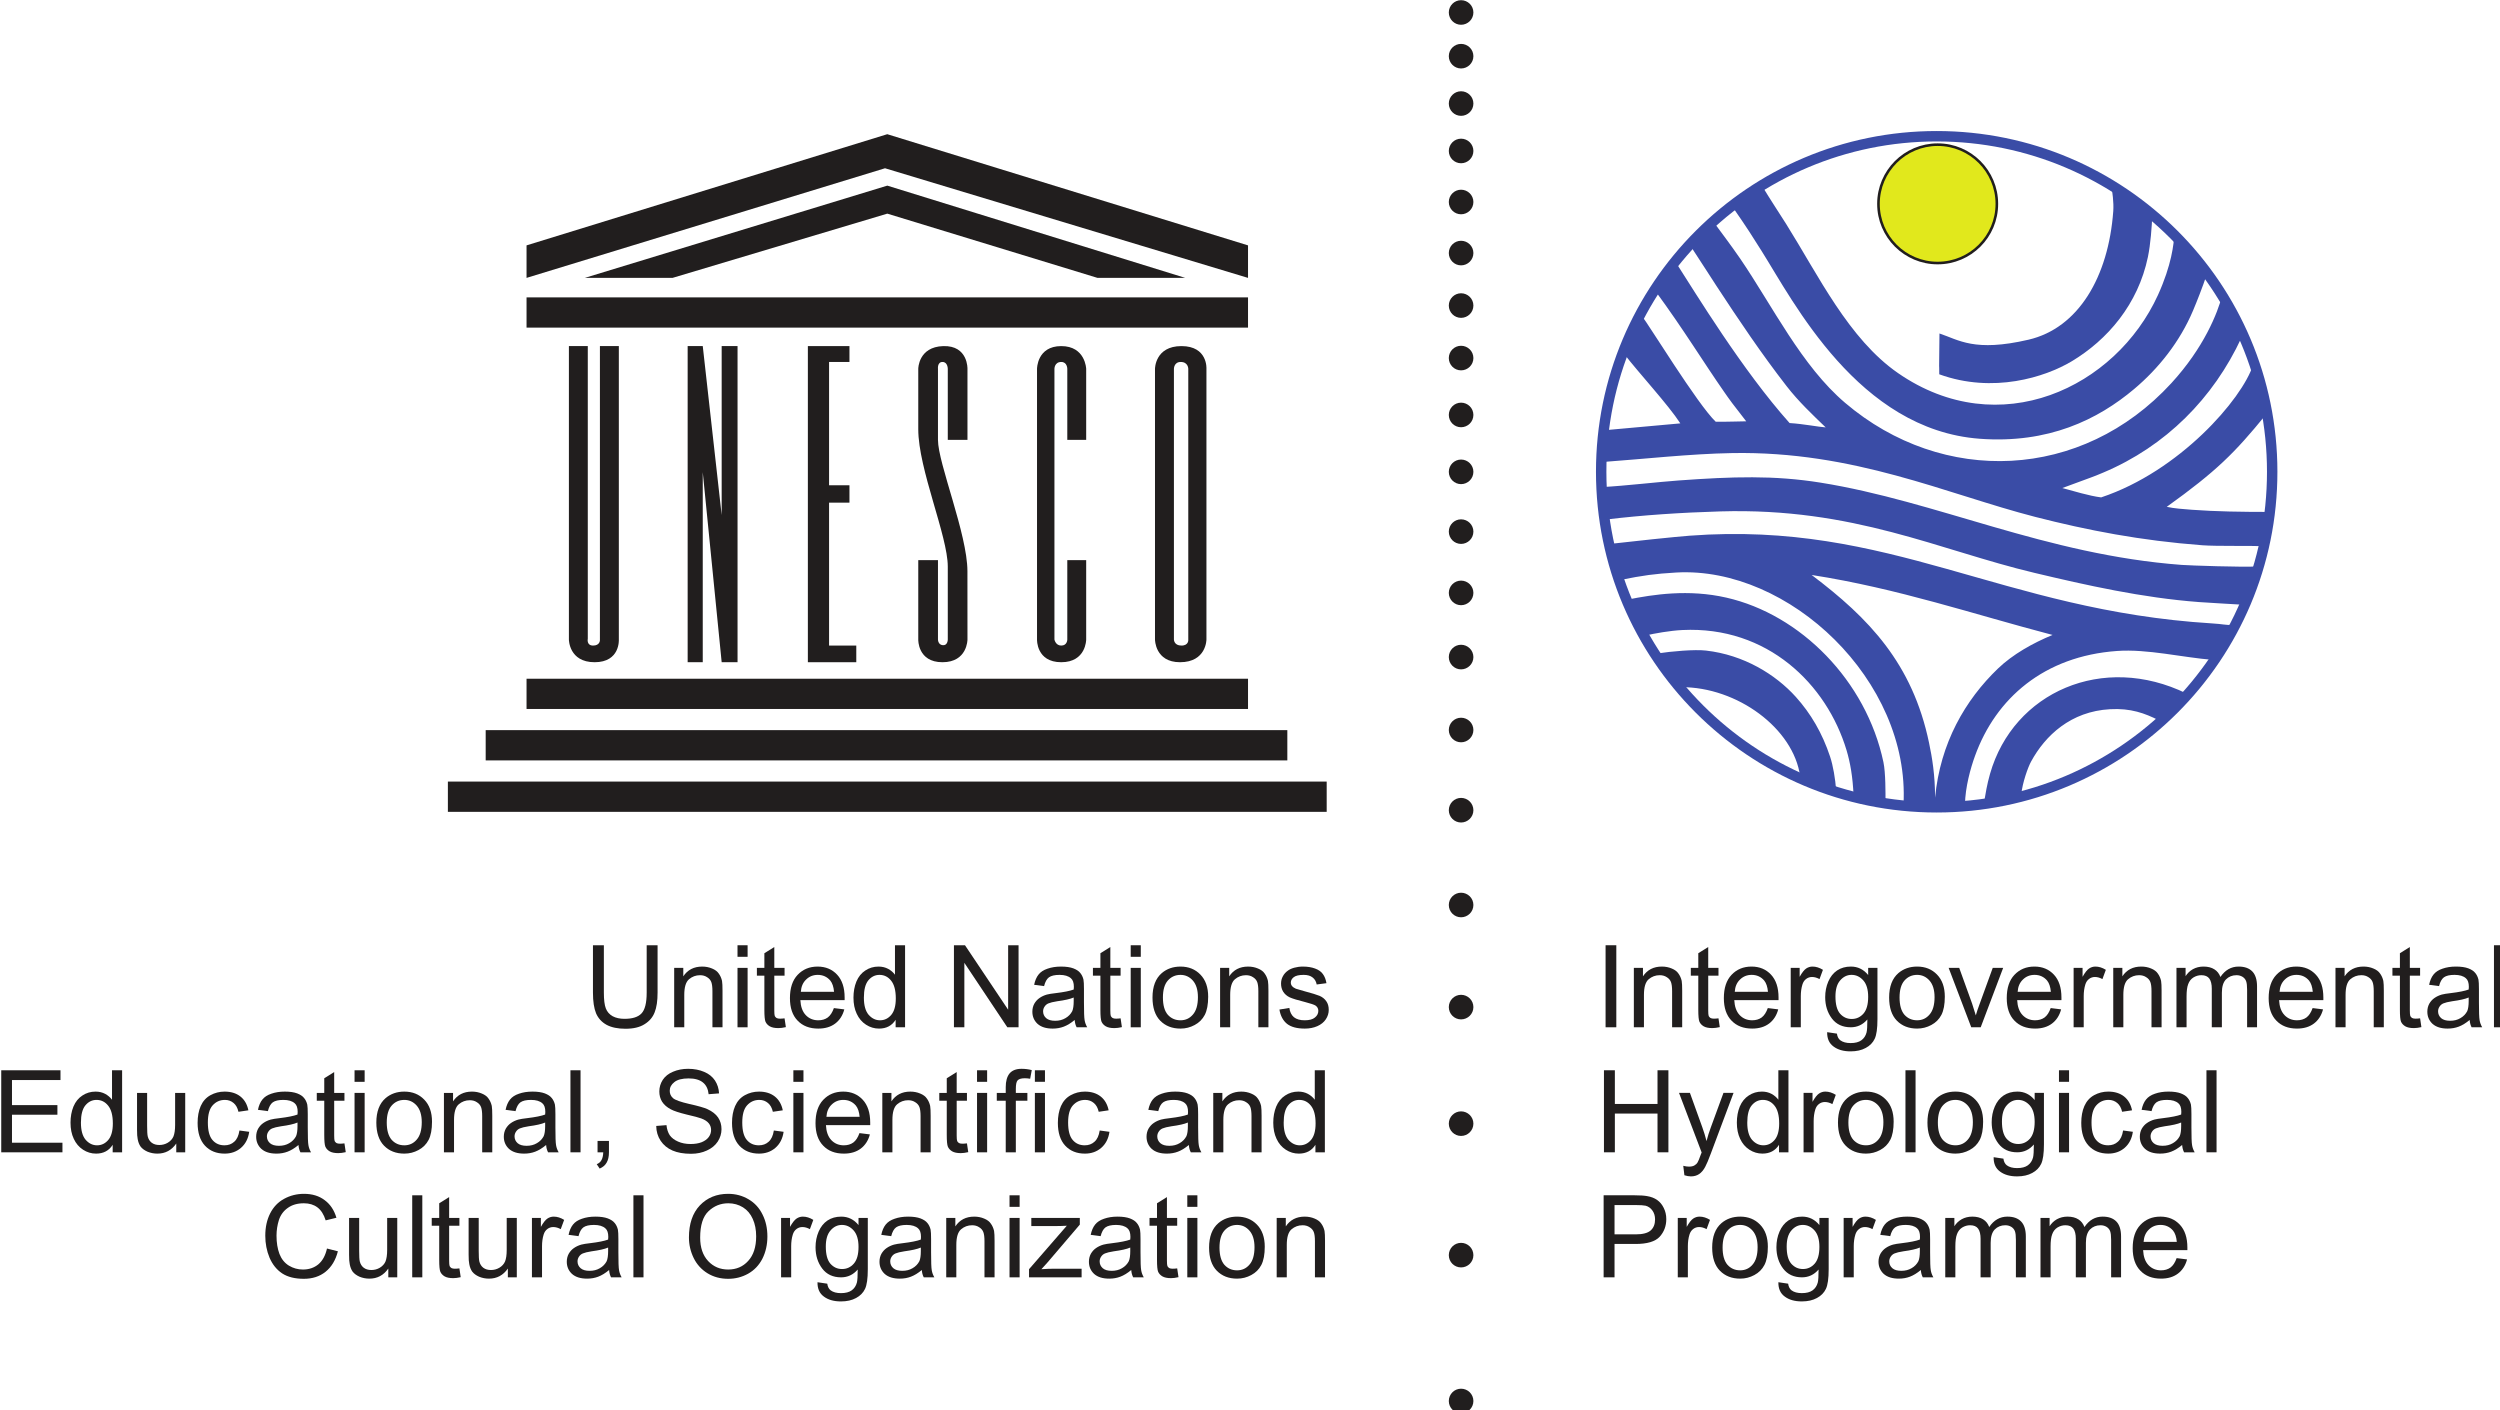 <?xml version="1.0" encoding="UTF-8" standalone="no"?>
<!-- Created with Inkscape (http://www.inkscape.org/) -->

<svg
   xmlns:dc="http://purl.org/dc/elements/1.1/"
   xmlns:cc="http://creativecommons.org/ns#"
   xmlns:rdf="http://www.w3.org/1999/02/22-rdf-syntax-ns#"
   xmlns:svg="http://www.w3.org/2000/svg"
   xmlns="http://www.w3.org/2000/svg"
   xmlns:xlink="http://www.w3.org/1999/xlink"
   xmlns:sodipodi="http://sodipodi.sourceforge.net/DTD/sodipodi-0.dtd"
   xmlns:inkscape="http://www.inkscape.org/namespaces/inkscape"
   width="195"
   height="110"
   viewBox="0 0 51.594 29.104"
   version="1.1"
   id="svg8"
   inkscape:version="0.92.4 (5da689c313, 2019-01-14)"
   sodipodi:docname="sector_sc_ihp_en_color.svg">
  <defs
     id="defs2">
    <g
       id="g2036">
      <symbol
         id="glyph0-0"
         overflow="visible"
         style="overflow:visible">
        <path
           id="path1910"
           d="M 1.375,0 V -6.875 H 6.875 V 0 Z M 1.547,-0.172 H 6.703 V -6.703 H 1.547 Z M 1.547,-0.172"
           style="stroke:none"
           inkscape:connector-curvature="0" />
      </symbol>
      <symbol
         id="glyph0-1"
         overflow="visible"
         style="overflow:visible">
        <path
           id="path1913"
           d="M 1.031,0 V -7.875 H 2.062 V 0 Z M 1.031,0"
           style="stroke:none"
           inkscape:connector-curvature="0" />
      </symbol>
      <symbol
         id="glyph0-2"
         overflow="visible"
         style="overflow:visible">
        <path
           id="path1916"
           d="M 0.719,0 V -5.703 H 1.594 V -4.891 C 2.008,-5.516 2.613,-5.828 3.406,-5.828 3.75,-5.828 4.066,-5.766 4.359,-5.641 4.648,-5.523 4.863,-5.363 5,-5.156 5.145,-4.957 5.25,-4.723 5.312,-4.453 5.344,-4.266 5.359,-3.945 5.359,-3.5 V 0 H 4.391 V -3.469 C 4.391,-3.863 4.352,-4.156 4.281,-4.344 4.207,-4.539 4.07,-4.695 3.875,-4.812 3.688,-4.938 3.461,-5 3.203,-5 2.797,-5 2.441,-4.867 2.141,-4.609 1.836,-4.348 1.688,-3.848 1.688,-3.109 V 0 Z M 0.719,0"
           style="stroke:none"
           inkscape:connector-curvature="0" />
      </symbol>
      <symbol
         id="glyph0-3"
         overflow="visible"
         style="overflow:visible">
        <path
           id="path1919"
           d="M 2.844,-0.859 2.969,-0.016 C 2.695,0.047 2.457,0.078 2.25,0.078 1.895,0.078 1.617,0.02 1.422,-0.094 1.234,-0.207 1.098,-0.352 1.016,-0.531 0.941,-0.707 0.906,-1.086 0.906,-1.672 V -4.953 H 0.188 V -5.703 H 0.906 V -7.109 L 1.859,-7.703 V -5.703 H 2.844 V -4.953 H 1.859 V -1.609 C 1.859,-1.336 1.875,-1.16 1.906,-1.078 1.945,-1.004 2.004,-0.941 2.078,-0.891 2.16,-0.848 2.27,-0.828 2.406,-0.828 2.52,-0.828 2.664,-0.836 2.844,-0.859 Z M 2.844,-0.859"
           style="stroke:none"
           inkscape:connector-curvature="0" />
      </symbol>
      <symbol
         id="glyph0-4"
         overflow="visible"
         style="overflow:visible">
        <path
           id="path1922"
           d="M 4.625,-1.844 5.625,-1.719 C 5.469,-1.133 5.176,-0.68 4.75,-0.359 4.32,-0.035 3.781,0.125 3.125,0.125 2.289,0.125 1.629,-0.129 1.141,-0.641 0.648,-1.148 0.406,-1.867 0.406,-2.797 0.406,-3.766 0.648,-4.508 1.141,-5.031 1.641,-5.562 2.281,-5.828 3.062,-5.828 3.832,-5.828 4.457,-5.566 4.938,-5.047 5.414,-4.535 5.656,-3.805 5.656,-2.859 5.656,-2.805 5.656,-2.723 5.656,-2.609 H 1.406 C 1.438,-1.984 1.609,-1.504 1.922,-1.172 2.242,-0.836 2.645,-0.672 3.125,-0.672 3.477,-0.672 3.781,-0.758 4.031,-0.938 4.281,-1.125 4.477,-1.426 4.625,-1.844 Z M 1.453,-3.406 H 4.641 C 4.598,-3.883 4.477,-4.242 4.281,-4.484 3.969,-4.848 3.566,-5.031 3.078,-5.031 2.629,-5.031 2.254,-4.879 1.953,-4.578 1.648,-4.285 1.484,-3.895 1.453,-3.406 Z M 1.453,-3.406"
           style="stroke:none"
           inkscape:connector-curvature="0" />
      </symbol>
      <symbol
         id="glyph0-5"
         overflow="visible"
         style="overflow:visible">
        <path
           id="path1925"
           d="M 0.719,0 V -5.703 H 1.578 V -4.844 C 1.805,-5.25 2.016,-5.516 2.203,-5.641 2.391,-5.766 2.594,-5.828 2.812,-5.828 3.145,-5.828 3.477,-5.723 3.812,-5.516 L 3.484,-4.625 C 3.242,-4.758 3.004,-4.828 2.766,-4.828 2.555,-4.828 2.367,-4.766 2.203,-4.641 2.035,-4.516 1.914,-4.336 1.844,-4.109 1.738,-3.766 1.688,-3.391 1.688,-2.984 V 0 Z M 0.719,0"
           style="stroke:none"
           inkscape:connector-curvature="0" />
      </symbol>
      <symbol
         id="glyph0-6"
         overflow="visible"
         style="overflow:visible">
        <path
           id="path1928"
           d="M 0.547,0.469 1.484,0.609 C 1.523,0.898 1.633,1.113 1.812,1.25 2.051,1.426 2.379,1.516 2.797,1.516 3.242,1.516 3.586,1.426 3.828,1.25 4.078,1.07 4.242,0.82 4.328,0.5 4.379,0.301 4.406,-0.113 4.406,-0.75 3.977,-0.25 3.445,0 2.812,0 2.031,0 1.426,-0.281 1,-0.844 0.57,-1.414 0.359,-2.098 0.359,-2.891 0.359,-3.43 0.457,-3.93 0.656,-4.391 0.852,-4.848 1.133,-5.203 1.5,-5.453 1.875,-5.703 2.316,-5.828 2.828,-5.828 3.492,-5.828 4.047,-5.555 4.484,-5.016 V -5.703 H 5.375 V -0.781 C 5.375,0.113 5.285,0.742 5.109,1.109 4.93,1.484 4.645,1.773 4.25,1.984 3.852,2.203 3.367,2.312 2.797,2.312 2.117,2.312 1.57,2.156 1.156,1.844 0.738,1.539 0.535,1.082 0.547,0.469 Z M 1.344,-2.953 C 1.344,-2.203 1.488,-1.656 1.781,-1.312 2.082,-0.969 2.457,-0.797 2.906,-0.797 3.352,-0.797 3.727,-0.969 4.031,-1.312 4.332,-1.656 4.484,-2.191 4.484,-2.922 4.484,-3.617 4.328,-4.145 4.016,-4.5 3.703,-4.852 3.328,-5.031 2.891,-5.031 2.461,-5.031 2.098,-4.852 1.797,-4.5 1.492,-4.156 1.344,-3.641 1.344,-2.953 Z M 1.344,-2.953"
           style="stroke:none"
           inkscape:connector-curvature="0" />
      </symbol>
      <symbol
         id="glyph0-7"
         overflow="visible"
         style="overflow:visible">
        <path
           id="path1931"
           d="M 0.359,-2.859 C 0.359,-3.91 0.656,-4.691 1.25,-5.203 1.738,-5.617 2.336,-5.828 3.047,-5.828 3.828,-5.828 4.461,-5.57 4.953,-5.062 5.453,-4.551 5.703,-3.844 5.703,-2.938 5.703,-2.195 5.594,-1.613 5.375,-1.188 5.156,-0.77 4.832,-0.445 4.406,-0.219 3.988,0.008 3.535,0.125 3.047,0.125 2.242,0.125 1.594,-0.129 1.094,-0.641 0.602,-1.148 0.359,-1.891 0.359,-2.859 Z M 1.359,-2.859 C 1.359,-2.117 1.516,-1.566 1.828,-1.203 2.148,-0.848 2.555,-0.672 3.047,-0.672 3.523,-0.672 3.922,-0.852 4.234,-1.219 4.555,-1.582 4.719,-2.141 4.719,-2.891 4.719,-3.586 4.555,-4.117 4.234,-4.484 3.91,-4.848 3.516,-5.031 3.047,-5.031 2.555,-5.031 2.148,-4.848 1.828,-4.484 1.516,-4.129 1.359,-3.586 1.359,-2.859 Z M 1.359,-2.859"
           style="stroke:none"
           inkscape:connector-curvature="0" />
      </symbol>
      <symbol
         id="glyph0-8"
         overflow="visible"
         style="overflow:visible">
        <path
           id="path1934"
           d="M 2.312,0 0.141,-5.703 H 1.156 L 2.391,-2.281 C 2.516,-1.914 2.633,-1.535 2.75,-1.141 2.832,-1.441 2.953,-1.801 3.109,-2.219 L 4.375,-5.703 H 5.375 L 3.219,0 Z M 2.312,0"
           style="stroke:none"
           inkscape:connector-curvature="0" />
      </symbol>
      <symbol
         id="glyph0-9"
         overflow="visible"
         style="overflow:visible">
        <path
           id="path1937"
           d="M 0.719,0 V -5.703 H 1.594 V -4.906 C 1.77,-5.188 2.004,-5.41 2.297,-5.578 2.598,-5.742 2.938,-5.828 3.312,-5.828 3.738,-5.828 4.086,-5.738 4.359,-5.562 4.629,-5.395 4.82,-5.148 4.938,-4.828 5.383,-5.492 5.969,-5.828 6.688,-5.828 7.258,-5.828 7.695,-5.672 8,-5.359 8.301,-5.047 8.453,-4.566 8.453,-3.922 V 0 H 7.5 V -3.594 C 7.5,-3.977 7.469,-4.254 7.406,-4.422 7.344,-4.598 7.227,-4.738 7.062,-4.844 6.895,-4.945 6.703,-5 6.484,-5 6.078,-5 5.738,-4.863 5.469,-4.594 5.207,-4.32 5.078,-3.895 5.078,-3.312 V 0 H 4.109 V -3.703 C 4.109,-4.129 4.031,-4.453 3.875,-4.672 3.719,-4.891 3.461,-5 3.109,-5 2.836,-5 2.582,-4.926 2.344,-4.781 2.113,-4.633 1.945,-4.422 1.844,-4.141 1.738,-3.867 1.688,-3.473 1.688,-2.953 V 0 Z M 0.719,0"
           style="stroke:none"
           inkscape:connector-curvature="0" />
      </symbol>
      <symbol
         id="glyph0-10"
         overflow="visible"
         style="overflow:visible">
        <path
           id="path1940"
           d="M 4.453,-0.703 C 4.086,-0.398 3.738,-0.188 3.406,-0.062 3.082,0.062 2.727,0.125 2.344,0.125 1.719,0.125 1.234,-0.023 0.891,-0.328 0.555,-0.641 0.391,-1.031 0.391,-1.5 0.391,-1.781 0.453,-2.035 0.578,-2.266 0.711,-2.492 0.879,-2.676 1.078,-2.812 1.285,-2.957 1.52,-3.066 1.781,-3.141 1.969,-3.191 2.254,-3.238 2.641,-3.281 3.422,-3.375 3.992,-3.488 4.359,-3.625 4.367,-3.75 4.375,-3.832 4.375,-3.875 4.375,-4.27 4.281,-4.547 4.094,-4.703 3.852,-4.922 3.488,-5.031 3,-5.031 2.539,-5.031 2.203,-4.953 1.984,-4.797 1.773,-4.641 1.617,-4.359 1.516,-3.953 L 0.562,-4.078 C 0.645,-4.484 0.785,-4.812 0.984,-5.062 1.18,-5.312 1.469,-5.5 1.844,-5.625 2.219,-5.758 2.648,-5.828 3.141,-5.828 3.629,-5.828 4.023,-5.77 4.328,-5.656 4.629,-5.539 4.848,-5.395 4.984,-5.219 5.129,-5.051 5.234,-4.836 5.297,-4.578 5.328,-4.41 5.344,-4.109 5.344,-3.672 V -2.391 C 5.344,-1.492 5.363,-0.926 5.406,-0.688 5.445,-0.445 5.531,-0.219 5.656,0 H 4.641 C 4.535,-0.195 4.473,-0.43 4.453,-0.703 Z M 4.359,-2.859 C 4.016,-2.711 3.488,-2.594 2.781,-2.5 2.383,-2.438 2.102,-2.367 1.938,-2.297 1.781,-2.234 1.656,-2.129 1.562,-1.984 1.469,-1.848 1.422,-1.695 1.422,-1.531 1.422,-1.27 1.52,-1.051 1.719,-0.875 1.914,-0.707 2.203,-0.625 2.578,-0.625 2.953,-0.625 3.281,-0.707 3.562,-0.875 3.852,-1.039 4.07,-1.266 4.219,-1.547 4.312,-1.766 4.359,-2.086 4.359,-2.516 Z M 4.359,-2.859"
           style="stroke:none"
           inkscape:connector-curvature="0" />
      </symbol>
      <symbol
         id="glyph0-11"
         overflow="visible"
         style="overflow:visible">
        <path
           id="path1943"
           d="M 0.703,0 V -7.875 H 1.672 V 0 Z M 0.703,0"
           style="stroke:none"
           inkscape:connector-curvature="0" />
      </symbol>
      <symbol
         id="glyph0-12"
         overflow="visible"
         style="overflow:visible">
        <path
           id="path1946"
           d="M 0.875,0 V -7.875 H 1.922 V -4.641 H 6.016 V -7.875 H 7.062 V 0 H 6.016 V -3.719 H 1.922 V 0 Z M 0.875,0"
           style="stroke:none"
           inkscape:connector-curvature="0" />
      </symbol>
      <symbol
         id="glyph0-13"
         overflow="visible"
         style="overflow:visible">
        <path
           id="path1949"
           d="M 0.688,2.203 0.578,1.297 C 0.785,1.348 0.969,1.375 1.125,1.375 1.344,1.375 1.516,1.336 1.641,1.266 1.773,1.191 1.879,1.094 1.953,0.969 2.016,0.875 2.113,0.633 2.25,0.25 2.27,0.195 2.301,0.117 2.344,0.016 L 0.172,-5.703 H 1.219 L 2.406,-2.406 C 2.562,-1.977 2.695,-1.535 2.812,-1.078 2.926,-1.523 3.062,-1.957 3.219,-2.375 L 4.438,-5.703 H 5.406 L 3.234,0.094 C 3.004,0.719 2.82,1.148 2.688,1.391 2.52,1.711 2.32,1.945 2.094,2.094 1.875,2.238 1.613,2.312 1.312,2.312 1.125,2.312 0.914,2.273 0.688,2.203 Z M 0.688,2.203"
           style="stroke:none"
           inkscape:connector-curvature="0" />
      </symbol>
      <symbol
         id="glyph0-14"
         overflow="visible"
         style="overflow:visible">
        <path
           id="path1952"
           d="M 4.422,0 V -0.719 C 4.066,-0.156 3.535,0.125 2.828,0.125 2.379,0.125 1.961,0 1.578,-0.25 1.191,-0.5 0.895,-0.848 0.688,-1.297 0.477,-1.742 0.375,-2.258 0.375,-2.844 0.375,-3.414 0.469,-3.93 0.656,-4.391 0.852,-4.859 1.141,-5.211 1.516,-5.453 1.891,-5.703 2.312,-5.828 2.781,-5.828 3.125,-5.828 3.43,-5.754 3.703,-5.609 3.973,-5.461 4.191,-5.273 4.359,-5.047 V -7.875 H 5.328 V 0 Z M 1.375,-2.844 C 1.375,-2.113 1.523,-1.566 1.828,-1.203 2.141,-0.848 2.504,-0.672 2.922,-0.672 3.348,-0.672 3.707,-0.844 4,-1.188 4.289,-1.531 4.438,-2.055 4.438,-2.766 4.438,-3.547 4.285,-4.117 3.984,-4.484 3.691,-4.848 3.32,-5.031 2.875,-5.031 2.445,-5.031 2.086,-4.852 1.797,-4.5 1.516,-4.156 1.375,-3.602 1.375,-2.844 Z M 1.375,-2.844"
           style="stroke:none"
           inkscape:connector-curvature="0" />
      </symbol>
      <symbol
         id="glyph0-15"
         overflow="visible"
         style="overflow:visible">
        <path
           id="path1955"
           d="M 0.734,-6.766 V -7.875 H 1.703 V -6.766 Z M 0.734,0 V -5.703 H 1.703 V 0 Z M 0.734,0"
           style="stroke:none"
           inkscape:connector-curvature="0" />
      </symbol>
      <symbol
         id="glyph0-16"
         overflow="visible"
         style="overflow:visible">
        <path
           id="path1958"
           d="M 4.453,-2.094 5.391,-1.969 C 5.297,-1.312 5.031,-0.797 4.594,-0.422 4.164,-0.055 3.645,0.125 3.031,0.125 2.25,0.125 1.617,-0.129 1.141,-0.641 0.672,-1.148 0.438,-1.879 0.438,-2.828 0.438,-3.441 0.535,-3.977 0.734,-4.438 0.941,-4.906 1.254,-5.254 1.672,-5.484 2.086,-5.711 2.539,-5.828 3.031,-5.828 3.645,-5.828 4.148,-5.672 4.547,-5.359 4.941,-5.047 5.195,-4.602 5.312,-4.031 L 4.359,-3.891 C 4.273,-4.266 4.117,-4.547 3.891,-4.734 3.66,-4.93 3.383,-5.031 3.062,-5.031 2.582,-5.031 2.188,-4.852 1.875,-4.5 1.57,-4.156 1.422,-3.609 1.422,-2.859 1.422,-2.086 1.566,-1.531 1.859,-1.188 2.148,-0.844 2.535,-0.672 3.016,-0.672 3.391,-0.672 3.703,-0.785 3.953,-1.016 4.211,-1.242 4.379,-1.602 4.453,-2.094 Z M 4.453,-2.094"
           style="stroke:none"
           inkscape:connector-curvature="0" />
      </symbol>
      <symbol
         id="glyph0-17"
         overflow="visible"
         style="overflow:visible">
        <path
           id="path1961"
           d=""
           style="stroke:none"
           inkscape:connector-curvature="0" />
      </symbol>
      <symbol
         id="glyph0-18"
         overflow="visible"
         style="overflow:visible">
        <path
           id="path1964"
           d="M 0.844,0 V -7.875 H 3.812 C 4.344,-7.875 4.742,-7.848 5.016,-7.797 5.398,-7.734 5.723,-7.609 5.984,-7.422 6.242,-7.242 6.453,-6.992 6.609,-6.672 6.773,-6.348 6.859,-5.988 6.859,-5.594 6.859,-4.926 6.645,-4.359 6.219,-3.891 5.789,-3.43 5.02,-3.203 3.906,-3.203 H 1.891 V 0 Z M 1.891,-4.125 H 3.922 C 4.598,-4.125 5.078,-4.25 5.359,-4.5 5.641,-4.75 5.781,-5.102 5.781,-5.562 5.781,-5.895 5.695,-6.176 5.531,-6.406 5.363,-6.645 5.145,-6.801 4.875,-6.875 4.695,-6.914 4.375,-6.938 3.906,-6.938 H 1.891 Z M 1.891,-4.125"
           style="stroke:none"
           inkscape:connector-curvature="0" />
      </symbol>
      <symbol
         id="glyph0-19"
         overflow="visible"
         style="overflow:visible">
        <path
           id="path1967"
           d="M 6.016,-7.875 H 7.062 V -3.328 C 7.062,-2.535 6.969,-1.906 6.781,-1.438 6.602,-0.969 6.281,-0.586 5.812,-0.297 5.352,-0.004 4.742,0.141 3.984,0.141 3.242,0.141 2.641,0.016 2.172,-0.234 1.703,-0.492 1.363,-0.863 1.156,-1.344 0.957,-1.832 0.859,-2.492 0.859,-3.328 V -7.875 H 1.906 V -3.328 C 1.906,-2.641 1.969,-2.133 2.094,-1.812 2.219,-1.488 2.438,-1.238 2.75,-1.062 3.062,-0.895 3.441,-0.812 3.891,-0.812 4.648,-0.812 5.191,-0.984 5.516,-1.328 5.848,-1.672 6.016,-2.336 6.016,-3.328 Z M 6.016,-7.875"
           style="stroke:none"
           inkscape:connector-curvature="0" />
      </symbol>
      <symbol
         id="glyph0-20"
         overflow="visible"
         style="overflow:visible">
        <path
           id="path1970"
           d="M 0.844,0 V -7.875 H 1.906 L 6.047,-1.688 V -7.875 H 7.047 V 0 H 5.969 L 1.844,-6.188 V 0 Z M 0.844,0"
           style="stroke:none"
           inkscape:connector-curvature="0" />
      </symbol>
      <symbol
         id="glyph0-21"
         overflow="visible"
         style="overflow:visible">
        <path
           id="path1973"
           d="M 0.344,-1.703 1.297,-1.859 C 1.348,-1.473 1.492,-1.176 1.734,-0.969 1.984,-0.77 2.328,-0.672 2.766,-0.672 3.211,-0.672 3.539,-0.758 3.75,-0.938 3.969,-1.113 4.078,-1.328 4.078,-1.578 4.078,-1.797 3.984,-1.969 3.797,-2.094 3.66,-2.176 3.332,-2.285 2.812,-2.422 2.102,-2.598 1.609,-2.75 1.328,-2.875 1.055,-3.008 0.848,-3.191 0.703,-3.422 0.566,-3.648 0.5,-3.906 0.5,-4.188 0.5,-4.445 0.555,-4.68 0.672,-4.891 0.785,-5.109 0.945,-5.289 1.156,-5.438 1.301,-5.551 1.504,-5.645 1.766,-5.719 2.023,-5.789 2.301,-5.828 2.594,-5.828 3.039,-5.828 3.43,-5.766 3.766,-5.641 4.109,-5.516 4.359,-5.336 4.516,-5.109 4.68,-4.891 4.797,-4.598 4.859,-4.234 L 3.922,-4.109 C 3.867,-4.398 3.738,-4.625 3.531,-4.781 3.332,-4.945 3.047,-5.031 2.672,-5.031 2.223,-5.031 1.906,-4.957 1.719,-4.812 1.531,-4.664 1.438,-4.492 1.438,-4.297 1.438,-4.172 1.473,-4.062 1.547,-3.969 1.629,-3.863 1.754,-3.773 1.922,-3.703 2.016,-3.672 2.301,-3.586 2.781,-3.453 3.457,-3.273 3.93,-3.129 4.203,-3.016 4.473,-2.898 4.688,-2.727 4.844,-2.5 5,-2.281 5.078,-2.004 5.078,-1.672 5.078,-1.348 4.984,-1.047 4.797,-0.766 4.609,-0.484 4.336,-0.266 3.984,-0.109 3.629,0.047 3.227,0.125 2.781,0.125 2.039,0.125 1.473,-0.023 1.078,-0.328 0.691,-0.641 0.445,-1.098 0.344,-1.703 Z M 0.344,-1.703"
           style="stroke:none"
           inkscape:connector-curvature="0" />
      </symbol>
      <symbol
         id="glyph0-22"
         overflow="visible"
         style="overflow:visible">
        <path
           id="path1976"
           d="M 6.469,-2.766 7.516,-2.5 C 7.297,-1.645 6.898,-0.988 6.328,-0.531 5.766,-0.082 5.07,0.141 4.25,0.141 3.395,0.141 2.703,-0.031 2.172,-0.375 1.641,-0.727 1.234,-1.234 0.953,-1.891 0.68,-2.547 0.547,-3.25 0.547,-4 0.547,-4.812 0.703,-5.523 1.016,-6.141 1.328,-6.754 1.77,-7.219 2.344,-7.531 2.926,-7.852 3.566,-8.016 4.266,-8.016 5.055,-8.016 5.719,-7.812 6.25,-7.406 6.789,-7.008 7.164,-6.445 7.375,-5.719 L 6.344,-5.469 C 6.164,-6.039 5.898,-6.457 5.547,-6.719 5.203,-6.977 4.77,-7.109 4.25,-7.109 3.633,-7.109 3.125,-6.961 2.719,-6.672 2.312,-6.391 2.023,-6.004 1.859,-5.516 1.703,-5.023 1.625,-4.52 1.625,-4 1.625,-3.332 1.719,-2.75 1.906,-2.25 2.102,-1.75 2.406,-1.375 2.812,-1.125 3.227,-0.875 3.676,-0.75 4.156,-0.75 4.738,-0.75 5.234,-0.914 5.641,-1.25 6.047,-1.594 6.32,-2.098 6.469,-2.766 Z M 6.469,-2.766"
           style="stroke:none"
           inkscape:connector-curvature="0" />
      </symbol>
      <symbol
         id="glyph0-23"
         overflow="visible"
         style="overflow:visible">
        <path
           id="path1979"
           d="M 4.469,0 V -0.844 C 4.02,-0.195 3.414,0.125 2.656,0.125 2.32,0.125 2.004,0.062 1.703,-0.062 1.41,-0.195 1.191,-0.359 1.047,-0.547 0.91,-0.742 0.816,-0.984 0.766,-1.266 0.723,-1.453 0.703,-1.754 0.703,-2.172 V -5.703 H 1.672 V -2.547 C 1.672,-2.035 1.691,-1.691 1.734,-1.516 1.797,-1.266 1.922,-1.066 2.109,-0.922 2.305,-0.773 2.551,-0.703 2.844,-0.703 3.133,-0.703 3.406,-0.773 3.656,-0.922 3.914,-1.078 4.098,-1.281 4.203,-1.531 4.305,-1.789 4.359,-2.16 4.359,-2.641 V -5.703 H 5.328 V 0 Z M 4.469,0"
           style="stroke:none"
           inkscape:connector-curvature="0" />
      </symbol>
      <symbol
         id="glyph0-24"
         overflow="visible"
         style="overflow:visible">
        <path
           id="path1982"
           d="M 0.531,-3.828 C 0.531,-5.141 0.879,-6.164 1.578,-6.906 2.285,-7.645 3.191,-8.016 4.297,-8.016 5.023,-8.016 5.68,-7.836 6.266,-7.484 6.848,-7.141 7.289,-6.656 7.594,-6.031 7.906,-5.414 8.062,-4.711 8.062,-3.922 8.062,-3.129 7.898,-2.414 7.578,-1.781 7.254,-1.156 6.797,-0.676 6.203,-0.344 5.617,-0.02 4.984,0.141 4.297,0.141 3.555,0.141 2.895,-0.035 2.312,-0.391 1.727,-0.754 1.285,-1.242 0.984,-1.859 0.68,-2.484 0.531,-3.141 0.531,-3.828 Z M 1.609,-3.812 C 1.609,-2.863 1.863,-2.113 2.375,-1.562 2.883,-1.02 3.523,-0.75 4.297,-0.75 5.078,-0.75 5.719,-1.023 6.219,-1.578 6.727,-2.129 6.984,-2.914 6.984,-3.938 6.984,-4.57 6.875,-5.129 6.656,-5.609 6.445,-6.086 6.133,-6.457 5.719,-6.719 5.301,-6.977 4.832,-7.109 4.312,-7.109 3.57,-7.109 2.938,-6.852 2.406,-6.344 1.875,-5.844 1.609,-5 1.609,-3.812 Z M 1.609,-3.812"
           style="stroke:none"
           inkscape:connector-curvature="0" />
      </symbol>
      <symbol
         id="glyph0-25"
         overflow="visible"
         style="overflow:visible">
        <path
           id="path1985"
           d="M 0.219,0 V -0.781 L 3.844,-4.953 C 3.438,-4.93 3.07,-4.922 2.75,-4.922 H 0.438 V -5.703 H 5.094 V -5.062 L 2,-1.438 1.406,-0.781 C 1.844,-0.812 2.25,-0.828 2.625,-0.828 H 5.266 V 0 Z M 0.219,0"
           style="stroke:none"
           inkscape:connector-curvature="0" />
      </symbol>
      <symbol
         id="glyph1-0"
         overflow="visible"
         style="overflow:visible">
        <path
           id="path1988"
           d="M 1.375,0 V -6.875 H 6.875 V 0 Z M 1.547,-0.172 H 6.703 V -6.703 H 1.547 Z M 1.547,-0.172"
           style="stroke:none"
           inkscape:connector-curvature="0" />
      </symbol>
      <symbol
         id="glyph1-1"
         overflow="visible"
         style="overflow:visible">
        <path
           id="path1991"
           d="M 0.875,0 V -7.875 H 6.562 V -6.938 H 1.906 V -4.531 H 6.266 V -3.609 H 1.906 V -0.922 H 6.75 V 0 Z M 0.875,0"
           style="stroke:none"
           inkscape:connector-curvature="0" />
      </symbol>
      <symbol
         id="glyph1-2"
         overflow="visible"
         style="overflow:visible">
        <path
           id="path1994"
           d="M 4.422,0 V -0.719 C 4.066,-0.156 3.535,0.125 2.828,0.125 2.379,0.125 1.961,0 1.578,-0.25 1.191,-0.5 0.895,-0.848 0.688,-1.297 0.477,-1.742 0.375,-2.258 0.375,-2.844 0.375,-3.414 0.469,-3.93 0.656,-4.391 0.852,-4.859 1.141,-5.211 1.516,-5.453 1.891,-5.703 2.312,-5.828 2.781,-5.828 3.125,-5.828 3.43,-5.754 3.703,-5.609 3.973,-5.461 4.191,-5.273 4.359,-5.047 V -7.875 H 5.328 V 0 Z M 1.375,-2.844 C 1.375,-2.113 1.523,-1.566 1.828,-1.203 2.141,-0.848 2.504,-0.672 2.922,-0.672 3.348,-0.672 3.707,-0.844 4,-1.188 4.289,-1.531 4.438,-2.055 4.438,-2.766 4.438,-3.547 4.285,-4.117 3.984,-4.484 3.691,-4.848 3.32,-5.031 2.875,-5.031 2.445,-5.031 2.086,-4.852 1.797,-4.5 1.516,-4.156 1.375,-3.602 1.375,-2.844 Z M 1.375,-2.844"
           style="stroke:none"
           inkscape:connector-curvature="0" />
      </symbol>
      <symbol
         id="glyph1-3"
         overflow="visible"
         style="overflow:visible">
        <path
           id="path1997"
           d="M 4.469,0 V -0.844 C 4.02,-0.195 3.414,0.125 2.656,0.125 2.32,0.125 2.004,0.062 1.703,-0.062 1.41,-0.195 1.191,-0.359 1.047,-0.547 0.91,-0.742 0.816,-0.984 0.766,-1.266 0.723,-1.453 0.703,-1.754 0.703,-2.172 V -5.703 H 1.672 V -2.547 C 1.672,-2.035 1.691,-1.691 1.734,-1.516 1.797,-1.266 1.922,-1.066 2.109,-0.922 2.305,-0.773 2.551,-0.703 2.844,-0.703 3.133,-0.703 3.406,-0.773 3.656,-0.922 3.914,-1.078 4.098,-1.281 4.203,-1.531 4.305,-1.789 4.359,-2.16 4.359,-2.641 V -5.703 H 5.328 V 0 Z M 4.469,0"
           style="stroke:none"
           inkscape:connector-curvature="0" />
      </symbol>
      <symbol
         id="glyph1-4"
         overflow="visible"
         style="overflow:visible">
        <path
           id="path2000"
           d="M 4.453,-2.094 5.391,-1.969 C 5.297,-1.312 5.031,-0.797 4.594,-0.422 4.164,-0.055 3.645,0.125 3.031,0.125 2.25,0.125 1.617,-0.129 1.141,-0.641 0.672,-1.148 0.438,-1.879 0.438,-2.828 0.438,-3.441 0.535,-3.977 0.734,-4.438 0.941,-4.906 1.254,-5.254 1.672,-5.484 2.086,-5.711 2.539,-5.828 3.031,-5.828 3.645,-5.828 4.148,-5.672 4.547,-5.359 4.941,-5.047 5.195,-4.602 5.312,-4.031 L 4.359,-3.891 C 4.273,-4.266 4.117,-4.547 3.891,-4.734 3.66,-4.93 3.383,-5.031 3.062,-5.031 2.582,-5.031 2.188,-4.852 1.875,-4.5 1.57,-4.156 1.422,-3.609 1.422,-2.859 1.422,-2.086 1.566,-1.531 1.859,-1.188 2.148,-0.844 2.535,-0.672 3.016,-0.672 3.391,-0.672 3.703,-0.785 3.953,-1.016 4.211,-1.242 4.379,-1.602 4.453,-2.094 Z M 4.453,-2.094"
           style="stroke:none"
           inkscape:connector-curvature="0" />
      </symbol>
      <symbol
         id="glyph1-5"
         overflow="visible"
         style="overflow:visible">
        <path
           id="path2003"
           d="M 4.453,-0.703 C 4.086,-0.398 3.738,-0.188 3.406,-0.062 3.082,0.062 2.727,0.125 2.344,0.125 1.719,0.125 1.234,-0.023 0.891,-0.328 0.555,-0.641 0.391,-1.031 0.391,-1.5 0.391,-1.781 0.453,-2.035 0.578,-2.266 0.711,-2.492 0.879,-2.676 1.078,-2.812 1.285,-2.957 1.52,-3.066 1.781,-3.141 1.969,-3.191 2.254,-3.238 2.641,-3.281 3.422,-3.375 3.992,-3.488 4.359,-3.625 4.367,-3.75 4.375,-3.832 4.375,-3.875 4.375,-4.27 4.281,-4.547 4.094,-4.703 3.852,-4.922 3.488,-5.031 3,-5.031 2.539,-5.031 2.203,-4.953 1.984,-4.797 1.773,-4.641 1.617,-4.359 1.516,-3.953 L 0.562,-4.078 C 0.645,-4.484 0.785,-4.812 0.984,-5.062 1.18,-5.312 1.469,-5.5 1.844,-5.625 2.219,-5.758 2.648,-5.828 3.141,-5.828 3.629,-5.828 4.023,-5.77 4.328,-5.656 4.629,-5.539 4.848,-5.395 4.984,-5.219 5.129,-5.051 5.234,-4.836 5.297,-4.578 5.328,-4.41 5.344,-4.109 5.344,-3.672 V -2.391 C 5.344,-1.492 5.363,-0.926 5.406,-0.688 5.445,-0.445 5.531,-0.219 5.656,0 H 4.641 C 4.535,-0.195 4.473,-0.43 4.453,-0.703 Z M 4.359,-2.859 C 4.016,-2.711 3.488,-2.594 2.781,-2.5 2.383,-2.438 2.102,-2.367 1.938,-2.297 1.781,-2.234 1.656,-2.129 1.562,-1.984 1.469,-1.848 1.422,-1.695 1.422,-1.531 1.422,-1.27 1.52,-1.051 1.719,-0.875 1.914,-0.707 2.203,-0.625 2.578,-0.625 2.953,-0.625 3.281,-0.707 3.562,-0.875 3.852,-1.039 4.07,-1.266 4.219,-1.547 4.312,-1.766 4.359,-2.086 4.359,-2.516 Z M 4.359,-2.859"
           style="stroke:none"
           inkscape:connector-curvature="0" />
      </symbol>
      <symbol
         id="glyph1-6"
         overflow="visible"
         style="overflow:visible">
        <path
           id="path2006"
           d="M 2.844,-0.859 2.969,-0.016 C 2.695,0.047 2.457,0.078 2.25,0.078 1.895,0.078 1.617,0.02 1.422,-0.094 1.234,-0.207 1.098,-0.352 1.016,-0.531 0.941,-0.707 0.906,-1.086 0.906,-1.672 V -4.953 H 0.188 V -5.703 H 0.906 V -7.109 L 1.859,-7.703 V -5.703 H 2.844 V -4.953 H 1.859 V -1.609 C 1.859,-1.336 1.875,-1.16 1.906,-1.078 1.945,-1.004 2.004,-0.941 2.078,-0.891 2.16,-0.848 2.27,-0.828 2.406,-0.828 2.52,-0.828 2.664,-0.836 2.844,-0.859 Z M 2.844,-0.859"
           style="stroke:none"
           inkscape:connector-curvature="0" />
      </symbol>
      <symbol
         id="glyph1-7"
         overflow="visible"
         style="overflow:visible">
        <path
           id="path2009"
           d="M 0.734,-6.766 V -7.875 H 1.703 V -6.766 Z M 0.734,0 V -5.703 H 1.703 V 0 Z M 0.734,0"
           style="stroke:none"
           inkscape:connector-curvature="0" />
      </symbol>
      <symbol
         id="glyph1-8"
         overflow="visible"
         style="overflow:visible">
        <path
           id="path2012"
           d="M 0.359,-2.859 C 0.359,-3.91 0.656,-4.691 1.25,-5.203 1.738,-5.617 2.336,-5.828 3.047,-5.828 3.828,-5.828 4.461,-5.57 4.953,-5.062 5.453,-4.551 5.703,-3.844 5.703,-2.938 5.703,-2.195 5.594,-1.613 5.375,-1.188 5.156,-0.77 4.832,-0.445 4.406,-0.219 3.988,0.008 3.535,0.125 3.047,0.125 2.242,0.125 1.594,-0.129 1.094,-0.641 0.602,-1.148 0.359,-1.891 0.359,-2.859 Z M 1.359,-2.859 C 1.359,-2.117 1.516,-1.566 1.828,-1.203 2.148,-0.848 2.555,-0.672 3.047,-0.672 3.523,-0.672 3.922,-0.852 4.234,-1.219 4.555,-1.582 4.719,-2.141 4.719,-2.891 4.719,-3.586 4.555,-4.117 4.234,-4.484 3.91,-4.848 3.516,-5.031 3.047,-5.031 2.555,-5.031 2.148,-4.848 1.828,-4.484 1.516,-4.129 1.359,-3.586 1.359,-2.859 Z M 1.359,-2.859"
           style="stroke:none"
           inkscape:connector-curvature="0" />
      </symbol>
      <symbol
         id="glyph1-9"
         overflow="visible"
         style="overflow:visible">
        <path
           id="path2015"
           d="M 0.719,0 V -5.703 H 1.594 V -4.891 C 2.008,-5.516 2.613,-5.828 3.406,-5.828 3.75,-5.828 4.066,-5.766 4.359,-5.641 4.648,-5.523 4.863,-5.363 5,-5.156 5.145,-4.957 5.25,-4.723 5.312,-4.453 5.344,-4.266 5.359,-3.945 5.359,-3.5 V 0 H 4.391 V -3.469 C 4.391,-3.863 4.352,-4.156 4.281,-4.344 4.207,-4.539 4.07,-4.695 3.875,-4.812 3.688,-4.938 3.461,-5 3.203,-5 2.797,-5 2.441,-4.867 2.141,-4.609 1.836,-4.348 1.688,-3.848 1.688,-3.109 V 0 Z M 0.719,0"
           style="stroke:none"
           inkscape:connector-curvature="0" />
      </symbol>
      <symbol
         id="glyph1-10"
         overflow="visible"
         style="overflow:visible">
        <path
           id="path2018"
           d="M 0.703,0 V -7.875 H 1.672 V 0 Z M 0.703,0"
           style="stroke:none"
           inkscape:connector-curvature="0" />
      </symbol>
      <symbol
         id="glyph1-11"
         overflow="visible"
         style="overflow:visible">
        <path
           id="path2021"
           d="M 0.984,0 V -1.094 H 2.078 V 0 C 2.078,0.406 2.004,0.734 1.859,0.984 1.723,1.234 1.5,1.426 1.188,1.562 L 0.906,1.141 C 1.113,1.055 1.266,0.926 1.359,0.75 1.461,0.57 1.52,0.32 1.531,0 Z M 0.984,0"
           style="stroke:none"
           inkscape:connector-curvature="0" />
      </symbol>
      <symbol
         id="glyph1-12"
         overflow="visible"
         style="overflow:visible">
        <path
           id="path2024"
           d=""
           style="stroke:none"
           inkscape:connector-curvature="0" />
      </symbol>
      <symbol
         id="glyph1-13"
         overflow="visible"
         style="overflow:visible">
        <path
           id="path2027"
           d="M 0.5,-2.531 1.484,-2.609 C 1.523,-2.223 1.629,-1.898 1.797,-1.641 1.973,-1.391 2.238,-1.188 2.594,-1.031 2.945,-0.875 3.348,-0.797 3.797,-0.797 4.203,-0.797 4.555,-0.852 4.859,-0.969 5.16,-1.094 5.383,-1.254 5.531,-1.453 5.688,-1.66 5.766,-1.891 5.766,-2.141 5.766,-2.391 5.691,-2.602 5.547,-2.781 5.398,-2.969 5.16,-3.125 4.828,-3.25 4.617,-3.332 4.148,-3.457 3.422,-3.625 2.703,-3.801 2.195,-3.969 1.906,-4.125 1.531,-4.32 1.25,-4.566 1.062,-4.859 0.883,-5.148 0.797,-5.477 0.797,-5.844 0.797,-6.238 0.906,-6.609 1.125,-6.953 1.352,-7.297 1.68,-7.555 2.109,-7.734 2.547,-7.922 3.031,-8.016 3.562,-8.016 4.145,-8.016 4.66,-7.914 5.109,-7.719 5.555,-7.531 5.898,-7.254 6.141,-6.891 6.379,-6.523 6.508,-6.113 6.531,-5.656 L 5.531,-5.578 C 5.477,-6.078 5.297,-6.453 4.984,-6.703 4.672,-6.961 4.211,-7.094 3.609,-7.094 2.984,-7.094 2.523,-6.973 2.234,-6.734 1.941,-6.504 1.797,-6.227 1.797,-5.906 1.797,-5.625 1.898,-5.391 2.109,-5.203 2.305,-5.023 2.828,-4.836 3.672,-4.641 4.523,-4.453 5.109,-4.285 5.422,-4.141 5.879,-3.93 6.219,-3.664 6.438,-3.344 6.656,-3.02 6.766,-2.645 6.766,-2.219 6.766,-1.801 6.645,-1.406 6.406,-1.031 6.164,-0.664 5.816,-0.379 5.359,-0.172 4.91,0.035 4.406,0.141 3.844,0.141 3.133,0.141 2.539,0.035 2.062,-0.172 1.582,-0.379 1.203,-0.691 0.922,-1.109 0.648,-1.523 0.508,-2 0.5,-2.531 Z M 0.5,-2.531"
           style="stroke:none"
           inkscape:connector-curvature="0" />
      </symbol>
      <symbol
         id="glyph1-14"
         overflow="visible"
         style="overflow:visible">
        <path
           id="path2030"
           d="M 4.625,-1.844 5.625,-1.719 C 5.469,-1.133 5.176,-0.68 4.75,-0.359 4.32,-0.035 3.781,0.125 3.125,0.125 2.289,0.125 1.629,-0.129 1.141,-0.641 0.648,-1.148 0.406,-1.867 0.406,-2.797 0.406,-3.766 0.648,-4.508 1.141,-5.031 1.641,-5.562 2.281,-5.828 3.062,-5.828 3.832,-5.828 4.457,-5.566 4.938,-5.047 5.414,-4.535 5.656,-3.805 5.656,-2.859 5.656,-2.805 5.656,-2.723 5.656,-2.609 H 1.406 C 1.438,-1.984 1.609,-1.504 1.922,-1.172 2.242,-0.836 2.645,-0.672 3.125,-0.672 3.477,-0.672 3.781,-0.758 4.031,-0.938 4.281,-1.125 4.477,-1.426 4.625,-1.844 Z M 1.453,-3.406 H 4.641 C 4.598,-3.883 4.477,-4.242 4.281,-4.484 3.969,-4.848 3.566,-5.031 3.078,-5.031 2.629,-5.031 2.254,-4.879 1.953,-4.578 1.648,-4.285 1.484,-3.895 1.453,-3.406 Z M 1.453,-3.406"
           style="stroke:none"
           inkscape:connector-curvature="0" />
      </symbol>
      <symbol
         id="glyph1-15"
         overflow="visible"
         style="overflow:visible">
        <path
           id="path2033"
           d="M 0.984,0 V -4.953 H 0.125 V -5.703 H 0.984 V -6.25 C 0.984,-6.82 1.102,-7.258 1.344,-7.562 1.594,-7.863 1.977,-8.016 2.5,-8.016 2.852,-8.016 3.18,-7.973 3.484,-7.891 L 3.328,-7.062 C 3.141,-7.094 2.969,-7.109 2.812,-7.109 2.477,-7.109 2.25,-7.039 2.125,-6.906 2.008,-6.781 1.953,-6.504 1.953,-6.078 V -5.703 H 3.062 V -4.953 H 1.953 V 0 Z M 3.781,-6.766 V -7.875 H 4.75 V -6.766 Z M 3.781,0 V -5.703 H 4.75 V 0 Z M 3.781,0"
           style="stroke:none"
           inkscape:connector-curvature="0" />
      </symbol>
    </g>
  </defs>
  <sodipodi:namedview
     id="base"
     pagecolor="#ffffff"
     bordercolor="#666666"
     borderopacity="1.0"
     inkscape:pageopacity="0.0"
     inkscape:pageshadow="2"
     inkscape:zoom="1.979899"
     inkscape:cx="46.609355"
     inkscape:cy="90.541537"
     inkscape:document-units="mm"
     inkscape:current-layer="layer1"
     showgrid="false"
     units="px"
     inkscape:window-width="1920"
     inkscape:window-height="1017"
     inkscape:window-x="-8"
     inkscape:window-y="-8"
     inkscape:window-maximized="1" />
  <g
     inkscape:label="Layer 1"
     inkscape:groupmode="layer"
     id="layer1"
     transform="translate(0,-267.896)">
    <g
       id="surface149774"
       transform="matrix(0.215,0,0,0.215,-1.443,265.89)">
      <path
         id="path2040"
         d="M 148.141,10.527 C 148.141,11.176 147.609,11.707 146.957,11.707 146.309,11.707 145.781,11.176 145.781,10.527 145.781,9.875 146.309,9.348 146.957,9.348 147.609,9.348 148.141,9.875 148.141,10.527"
         style="fill:#211e1e;fill-opacity:1;fill-rule:nonzero;stroke:none"
         inkscape:connector-curvature="0" />
      <path
         id="path2042"
         d="M 148.141,14.723 C 148.141,15.371 147.609,15.902 146.957,15.902 146.309,15.902 145.781,15.371 145.781,14.723 145.781,14.07 146.309,13.543 146.957,13.543 147.609,13.543 148.141,14.07 148.141,14.723"
         style="fill:#211e1e;fill-opacity:1;fill-rule:nonzero;stroke:none"
         inkscape:connector-curvature="0" />
      <path
         id="path2044"
         d="M 148.141,19.27 C 148.141,19.922 147.609,20.449 146.957,20.449 146.309,20.449 145.781,19.922 145.781,19.27 145.781,18.617 146.309,18.09 146.957,18.09 147.609,18.09 148.141,18.617 148.141,19.27"
         style="fill:#211e1e;fill-opacity:1;fill-rule:nonzero;stroke:none"
         inkscape:connector-curvature="0" />
      <path
         id="path2046"
         d="M 148.141,23.82 C 148.141,24.473 147.609,25 146.957,25 146.309,25 145.781,24.473 145.781,23.82 145.781,23.168 146.309,22.641 146.957,22.641 147.609,22.641 148.141,23.168 148.141,23.82"
         style="fill:#211e1e;fill-opacity:1;fill-rule:nonzero;stroke:none"
         inkscape:connector-curvature="0" />
      <path
         id="path2048"
         d="M 148.141,28.719 C 148.141,29.371 147.609,29.898 146.957,29.898 146.309,29.898 145.781,29.371 145.781,28.719 145.781,28.07 146.309,27.539 146.957,27.539 147.609,27.539 148.141,28.07 148.141,28.719"
         style="fill:#211e1e;fill-opacity:1;fill-rule:nonzero;stroke:none"
         inkscape:connector-curvature="0" />
      <path
         id="path2050"
         d="M 148.141,33.621 C 148.141,34.27 147.609,34.801 146.957,34.801 146.309,34.801 145.781,34.27 145.781,33.621 145.781,32.969 146.309,32.441 146.957,32.441 147.609,32.441 148.141,32.969 148.141,33.621"
         style="fill:#211e1e;fill-opacity:1;fill-rule:nonzero;stroke:none"
         inkscape:connector-curvature="0" />
      <path
         id="path2052"
         d="M 148.141,38.66 C 148.141,39.312 147.609,39.84 146.957,39.84 146.309,39.84 145.781,39.312 145.781,38.66 145.781,38.008 146.309,37.48 146.957,37.48 147.609,37.48 148.141,38.008 148.141,38.66"
         style="fill:#211e1e;fill-opacity:1;fill-rule:nonzero;stroke:none"
         inkscape:connector-curvature="0" />
      <path
         id="path2054"
         d="M 148.141,43.699 C 148.141,44.352 147.609,44.879 146.957,44.879 146.309,44.879 145.781,44.352 145.781,43.699 145.781,43.047 146.309,42.52 146.957,42.52 147.609,42.52 148.141,43.047 148.141,43.699"
         style="fill:#211e1e;fill-opacity:1;fill-rule:nonzero;stroke:none"
         inkscape:connector-curvature="0" />
      <path
         id="path2056"
         d="M 148.141,49.16 C 148.141,49.812 147.609,50.34 146.957,50.34 146.309,50.34 145.781,49.812 145.781,49.16 145.781,48.508 146.309,47.98 146.957,47.98 147.609,47.98 148.141,48.508 148.141,49.16"
         style="fill:#211e1e;fill-opacity:1;fill-rule:nonzero;stroke:none"
         inkscape:connector-curvature="0" />
      <path
         id="path2058"
         d="M 148.141,54.621 C 148.141,55.27 147.609,55.801 146.957,55.801 146.309,55.801 145.781,55.27 145.781,54.621 145.781,53.969 146.309,53.441 146.957,53.441 147.609,53.441 148.141,53.969 148.141,54.621"
         style="fill:#211e1e;fill-opacity:1;fill-rule:nonzero;stroke:none"
         inkscape:connector-curvature="0" />
      <path
         id="path2060"
         d="M 148.141,60.359 C 148.141,61.012 147.609,61.539 146.957,61.539 146.309,61.539 145.781,61.012 145.781,60.359 145.781,59.707 146.309,59.18 146.957,59.18 147.609,59.18 148.141,59.707 148.141,60.359"
         style="fill:#211e1e;fill-opacity:1;fill-rule:nonzero;stroke:none"
         inkscape:connector-curvature="0" />
      <path
         id="path2062"
         d="M 148.141,66.242 C 148.141,66.891 147.609,67.422 146.957,67.422 146.309,67.422 145.781,66.891 145.781,66.242 145.781,65.59 146.309,65.062 146.957,65.062 147.609,65.062 148.141,65.59 148.141,66.242"
         style="fill:#211e1e;fill-opacity:1;fill-rule:nonzero;stroke:none"
         inkscape:connector-curvature="0" />
      <path
         id="path2064"
         d="M 148.141,72.402 C 148.141,73.051 147.609,73.582 146.957,73.582 146.309,73.582 145.781,73.051 145.781,72.402 145.781,71.75 146.309,71.219 146.957,71.219 147.609,71.219 148.141,71.75 148.141,72.402"
         style="fill:#211e1e;fill-opacity:1;fill-rule:nonzero;stroke:none"
         inkscape:connector-curvature="0" />
      <path
         id="path2066"
         d="M 148.141,79.402 C 148.141,80.051 147.609,80.582 146.957,80.582 146.309,80.582 145.781,80.051 145.781,79.402 145.781,78.75 146.309,78.223 146.957,78.223 147.609,78.223 148.141,78.75 148.141,79.402"
         style="fill:#211e1e;fill-opacity:1;fill-rule:nonzero;stroke:none"
         inkscape:connector-curvature="0" />
      <path
         id="path2068"
         d="M 148.141,87.102 C 148.141,87.75 147.609,88.281 146.957,88.281 146.309,88.281 145.781,87.75 145.781,87.102 145.781,86.449 146.309,85.918 146.957,85.918 147.609,85.918 148.141,86.449 148.141,87.102"
         style="fill:#211e1e;fill-opacity:1;fill-rule:nonzero;stroke:none"
         inkscape:connector-curvature="0" />
      <path
         id="path2070"
         d="M 148.141,96.199 C 148.141,96.852 147.609,97.379 146.957,97.379 146.309,97.379 145.781,96.852 145.781,96.199 145.781,95.547 146.309,95.02 146.957,95.02 147.609,95.02 148.141,95.547 148.141,96.199"
         style="fill:#211e1e;fill-opacity:1;fill-rule:nonzero;stroke:none"
         inkscape:connector-curvature="0" />
      <path
         id="path2072"
         d="M 148.141,106 C 148.141,106.652 147.609,107.18 146.957,107.18 146.309,107.18 145.781,106.652 145.781,106 145.781,105.348 146.309,104.82 146.957,104.82 147.609,104.82 148.141,105.348 148.141,106"
         style="fill:#211e1e;fill-opacity:1;fill-rule:nonzero;stroke:none"
         inkscape:connector-curvature="0" />
      <path
         id="path2074"
         d="M 148.141,117.188 C 148.141,117.84 147.609,118.367 146.957,118.367 146.309,118.367 145.781,117.84 145.781,117.188 145.781,116.539 146.309,116.008 146.957,116.008 147.609,116.008 148.141,116.539 148.141,117.188"
         style="fill:#211e1e;fill-opacity:1;fill-rule:nonzero;stroke:none"
         inkscape:connector-curvature="0" />
      <path
         id="path2076"
         d="M 148.141,129.812 C 148.141,130.465 147.609,130.988 146.957,130.988 146.309,130.988 145.781,130.465 145.781,129.812 145.781,129.156 146.309,128.629 146.957,128.629 147.609,128.629 148.141,129.156 148.141,129.812"
         style="fill:#211e1e;fill-opacity:1;fill-rule:nonzero;stroke:none"
         inkscape:connector-curvature="0" />
      <path
         id="path2078"
         d="M 148.141,143.812 C 148.141,144.465 147.609,144.988 146.957,144.988 146.309,144.988 145.781,144.465 145.781,143.812 145.781,143.156 146.309,142.629 146.957,142.629 147.609,142.629 148.141,143.156 148.141,143.812"
         style="fill:#211e1e;fill-opacity:1;fill-rule:nonzero;stroke:none"
         inkscape:connector-curvature="0" />
      <path
         id="path2080"
         d="M 126.508,74.48 H 57.254 V 77.383 H 126.508 Z M 126.508,74.48"
         style="fill:#211e1e;fill-opacity:1;fill-rule:nonzero;stroke:none"
         inkscape:connector-curvature="0" />
      <path
         id="path2082"
         d="M 130.281,79.414 H 53.332 V 82.32 H 130.281 Z M 130.281,79.414"
         style="fill:#211e1e;fill-opacity:1;fill-rule:nonzero;stroke:none"
         inkscape:connector-curvature="0" />
      <path
         id="path2084"
         d="M 134.059,84.352 H 49.703 V 87.258 H 134.059 Z M 134.059,84.352"
         style="fill:#211e1e;fill-opacity:1;fill-rule:nonzero;stroke:none"
         inkscape:connector-curvature="0" />
      <path
         id="path2086"
         d="M 126.508,37.875 H 57.254 V 40.777 H 126.508 Z M 126.508,37.875"
         style="fill:#211e1e;fill-opacity:1;fill-rule:nonzero;stroke:none"
         inkscape:connector-curvature="0" />
      <path
         id="path2088"
         d="M 71.266,36.004 91.883,29.836 112.062,36.004 H 120.484 L 91.883,27.148 62.844,36.004 Z M 71.266,36.004"
         style="fill:#211e1e;fill-opacity:1;fill-rule:nonzero;stroke:none"
         inkscape:connector-curvature="0" />
      <path
         id="path2090"
         d="M 57.254,36.004 91.664,25.48 126.508,36.004 V 32.883 L 91.879,22.211 57.254,32.883 Z M 57.254,36.004"
         style="fill:#211e1e;fill-opacity:1;fill-rule:nonzero;stroke:none"
         inkscape:connector-curvature="0" />
      <path
         id="path2092"
         d="M 61.32,70.719 C 61.32,70.719 61.32,72.895 63.789,72.895 66.254,72.895 66.113,70.719 66.113,70.719 V 42.551 H 64.297 V 70.789 C 64.297,70.789 64.297,71.297 63.645,71.297 62.988,71.297 63.133,70.645 63.133,70.645 V 42.551 H 61.32 Z M 61.32,70.719"
         style="fill:#211e1e;fill-opacity:1;fill-rule:nonzero;stroke:none"
         inkscape:connector-curvature="0" />
      <path
         id="path2094"
         d="M 72.719,72.895 H 74.168 V 54.652 L 75.984,72.895 H 77.508 V 42.551 H 75.984 V 58.77 L 74.168,42.551 H 72.719 Z M 72.719,72.895"
         style="fill:#211e1e;fill-opacity:1;fill-rule:nonzero;stroke:none"
         inkscape:connector-curvature="0" />
      <path
         id="path2096"
         d="M 84.258,72.895 H 88.906 V 71.297 H 86.293 V 57.578 H 88.25 V 55.91 H 86.293 V 44.074 H 88.25 V 42.551 H 84.258 Z M 84.258,72.895"
         style="fill:#211e1e;fill-opacity:1;fill-rule:nonzero;stroke:none"
         inkscape:connector-curvature="0" />
      <path
         id="path2098"
         d="M 110.973,51.555 V 44.73 C 110.973,44.73 110.902,42.551 108.578,42.551 106.254,42.551 106.254,44.73 106.254,44.73 V 70.719 C 106.254,70.719 106.18,72.895 108.578,72.895 110.973,72.895 110.973,70.719 110.973,70.719 V 63.094 H 109.16 V 70.719 C 109.16,70.719 109.16,71.297 108.578,71.297 108.035,71.297 107.926,70.719 107.926,70.719 V 44.73 C 107.926,44.73 107.926,44.074 108.578,44.074 109.16,44.074 109.16,44.73 109.16,44.73 V 51.555 Z M 110.973,51.555"
         style="fill:#211e1e;fill-opacity:1;fill-rule:nonzero;stroke:none"
         inkscape:connector-curvature="0" />
      <path
         id="path2100"
         d="M 120.773,70.719 C 120.773,70.719 120.844,71.297 120.117,71.297 119.395,71.297 119.395,70.719 119.395,70.719 V 44.73 C 119.395,44.73 119.395,44.074 120.047,44.074 120.773,44.074 120.773,44.73 120.773,44.73 Z M 122.516,44.73 C 122.516,44.73 122.66,42.551 120.117,42.551 117.578,42.551 117.578,44.73 117.578,44.73 V 70.719 C 117.578,70.719 117.578,72.895 119.977,72.895 122.516,72.895 122.516,70.719 122.516,70.719 Z M 122.516,44.73"
         style="fill:#211e1e;fill-opacity:1;fill-rule:nonzero;stroke:none"
         inkscape:connector-curvature="0" />
      <path
         id="path2102"
         d="M 97.688,70.719 C 97.688,70.719 97.688,71.297 97.219,71.262 96.746,71.227 96.746,70.719 96.746,70.719 V 63.094 H 94.855 V 70.719 C 94.855,70.719 94.785,72.895 97.18,72.895 99.578,72.895 99.578,70.719 99.578,70.719 99.578,70.719 99.578,65.637 99.574,64.152 99.566,60.59 96.746,53.801 96.746,51.555 V 44.73 C 96.746,44.73 96.672,44.074 97.18,44.074 97.688,44.074 97.688,44.73 97.688,44.73 V 51.551 H 99.578 V 44.73 C 99.578,44.73 99.648,42.48 97.254,42.551 94.855,42.625 94.855,44.73 94.855,44.73 V 50.535 C 94.855,54.348 97.688,60.773 97.688,63.711 Z M 97.688,70.719"
         style="fill:#211e1e;fill-opacity:1;fill-rule:nonzero;stroke:none"
         inkscape:connector-curvature="0" />
      <g
         id="g2106"
         style="fill:#211e1e;fill-opacity:1">
        <use
           id="use2104"
           y="107.937"
           x="159.798"
           xlink:href="#glyph0-1"
           width="100%"
           height="100%" />
      </g>
      <g
         id="g2110"
         style="fill:#211e1e;fill-opacity:1">
        <use
           id="use2108"
           y="107.937"
           x="162.824"
           xlink:href="#glyph0-2"
           width="100%"
           height="100%" />
      </g>
      <g
         id="g2114"
         style="fill:#211e1e;fill-opacity:1">
        <use
           id="use2112"
           y="107.937"
           x="168.823"
           xlink:href="#glyph0-3"
           width="100%"
           height="100%" />
      </g>
      <g
         id="g2118"
         style="fill:#211e1e;fill-opacity:1">
        <use
           id="use2116"
           y="107.937"
           x="171.776"
           xlink:href="#glyph0-4"
           width="100%"
           height="100%" />
      </g>
      <g
         id="g2122"
         style="fill:#211e1e;fill-opacity:1">
        <use
           id="use2120"
           y="107.937"
           x="177.881"
           xlink:href="#glyph0-5"
           width="100%"
           height="100%" />
      </g>
      <g
         id="g2126"
         style="fill:#211e1e;fill-opacity:1">
        <use
           id="use2124"
           y="107.937"
           x="181.551"
           xlink:href="#glyph0-6"
           width="100%"
           height="100%" />
      </g>
      <g
         id="g2134"
         style="fill:#211e1e;fill-opacity:1">
        <use
           id="use2128"
           y="107.937"
           x="187.689"
           xlink:href="#glyph0-7"
           width="100%"
           height="100%" />
        <use
           id="use2130"
           y="107.937"
           x="193.618"
           xlink:href="#glyph0-8"
           width="100%"
           height="100%" />
        <use
           id="use2132"
           y="107.937"
           x="198.931"
           xlink:href="#glyph0-4"
           width="100%"
           height="100%" />
      </g>
      <g
         id="g2138"
         style="fill:#211e1e;fill-opacity:1">
        <use
           id="use2136"
           y="107.937"
           x="205.037"
           xlink:href="#glyph0-5"
           width="100%"
           height="100%" />
      </g>
      <g
         id="g2142"
         style="fill:#211e1e;fill-opacity:1">
        <use
           id="use2140"
           y="107.937"
           x="208.841"
           xlink:href="#glyph0-2"
           width="100%"
           height="100%" />
      </g>
      <g
         id="g2146"
         style="fill:#211e1e;fill-opacity:1">
        <use
           id="use2144"
           y="107.937"
           x="214.909"
           xlink:href="#glyph0-9"
           width="100%"
           height="100%" />
      </g>
      <g
         id="g2150"
         style="fill:#211e1e;fill-opacity:1">
        <use
           id="use2148"
           y="107.937"
           x="224.072"
           xlink:href="#glyph0-4"
           width="100%"
           height="100%" />
      </g>
      <g
         id="g2154"
         style="fill:#211e1e;fill-opacity:1">
        <use
           id="use2152"
           y="107.937"
           x="230.173"
           xlink:href="#glyph0-2"
           width="100%"
           height="100%" />
      </g>
      <g
         id="g2158"
         style="fill:#211e1e;fill-opacity:1">
        <use
           id="use2156"
           y="107.937"
           x="236.17"
           xlink:href="#glyph0-3"
           width="100%"
           height="100%" />
      </g>
      <g
         id="g2162"
         style="fill:#211e1e;fill-opacity:1">
        <use
           id="use2160"
           y="107.937"
           x="239.318"
           xlink:href="#glyph0-10"
           width="100%"
           height="100%" />
      </g>
      <g
         id="g2166"
         style="fill:#211e1e;fill-opacity:1">
        <use
           id="use2164"
           y="107.937"
           x="245.401"
           xlink:href="#glyph0-11"
           width="100%"
           height="100%" />
      </g>
      <g
         id="g2172"
         style="fill:#211e1e;fill-opacity:1">
        <use
           id="use2168"
           y="119.938"
           x="159.798"
           xlink:href="#glyph0-12"
           width="100%"
           height="100%" />
        <use
           id="use2170"
           y="119.938"
           x="167.707"
           xlink:href="#glyph0-13"
           width="100%"
           height="100%" />
      </g>
      <g
         id="g2176"
         style="fill:#211e1e;fill-opacity:1">
        <use
           id="use2174"
           y="119.938"
           x="173.055"
           xlink:href="#glyph0-14"
           width="100%"
           height="100%" />
      </g>
      <g
         id="g2180"
         style="fill:#211e1e;fill-opacity:1">
        <use
           id="use2178"
           y="119.938"
           x="179.115"
           xlink:href="#glyph0-5"
           width="100%"
           height="100%" />
      </g>
      <g
         id="g2184"
         style="fill:#211e1e;fill-opacity:1">
        <use
           id="use2182"
           y="119.938"
           x="182.778"
           xlink:href="#glyph0-7"
           width="100%"
           height="100%" />
      </g>
      <g
         id="g2188"
         style="fill:#211e1e;fill-opacity:1">
        <use
           id="use2186"
           y="119.938"
           x="188.912"
           xlink:href="#glyph0-11"
           width="100%"
           height="100%" />
      </g>
      <g
         id="g2192"
         style="fill:#211e1e;fill-opacity:1">
        <use
           id="use2190"
           y="119.938"
           x="191.366"
           xlink:href="#glyph0-7"
           width="100%"
           height="100%" />
      </g>
      <g
         id="g2198"
         style="fill:#211e1e;fill-opacity:1">
        <use
           id="use2194"
           y="119.938"
           x="197.532"
           xlink:href="#glyph0-6"
           width="100%"
           height="100%" />
        <use
           id="use2196"
           y="119.938"
           x="203.615"
           xlink:href="#glyph0-15"
           width="100%"
           height="100%" />
      </g>
      <g
         id="g2202"
         style="fill:#211e1e;fill-opacity:1">
        <use
           id="use2200"
           y="119.938"
           x="206.052"
           xlink:href="#glyph0-16"
           width="100%"
           height="100%" />
      </g>
      <g
         id="g2208"
         style="fill:#211e1e;fill-opacity:1">
        <use
           id="use2204"
           y="119.938"
           x="211.72"
           xlink:href="#glyph0-10"
           width="100%"
           height="100%" />
        <use
           id="use2206"
           y="119.938"
           x="217.804"
           xlink:href="#glyph0-11"
           width="100%"
           height="100%" />
      </g>
      <g
         id="g2212"
         style="fill:#211e1e;fill-opacity:1">
        <use
           id="use2210"
           y="119.938"
           x="220.248"
           xlink:href="#glyph0-17"
           width="100%"
           height="100%" />
      </g>
      <g
         id="g2216"
         style="fill:#211e1e;fill-opacity:1">
        <use
           id="use2214"
           y="131.939"
           x="159.798"
           xlink:href="#glyph0-18"
           width="100%"
           height="100%" />
      </g>
      <g
         id="g2220"
         style="fill:#211e1e;fill-opacity:1">
        <use
           id="use2218"
           y="131.939"
           x="167.04"
           xlink:href="#glyph0-5"
           width="100%"
           height="100%" />
      </g>
      <g
         id="g2224"
         style="fill:#211e1e;fill-opacity:1">
        <use
           id="use2222"
           y="131.939"
           x="170.703"
           xlink:href="#glyph0-7"
           width="100%"
           height="100%" />
      </g>
      <g
         id="g2230"
         style="fill:#211e1e;fill-opacity:1">
        <use
           id="use2226"
           y="131.939"
           x="176.869"
           xlink:href="#glyph0-6"
           width="100%"
           height="100%" />
        <use
           id="use2228"
           y="131.939"
           x="182.963"
           xlink:href="#glyph0-5"
           width="100%"
           height="100%" />
      </g>
      <g
         id="g2234"
         style="fill:#211e1e;fill-opacity:1">
        <use
           id="use2232"
           y="131.939"
           x="186.637"
           xlink:href="#glyph0-10"
           width="100%"
           height="100%" />
      </g>
      <g
         id="g2240"
         style="fill:#211e1e;fill-opacity:1">
        <use
           id="use2236"
           y="131.939"
           x="192.716"
           xlink:href="#glyph0-9"
           width="100%"
           height="100%" />
        <use
           id="use2238"
           y="131.939"
           x="201.857"
           xlink:href="#glyph0-9"
           width="100%"
           height="100%" />
      </g>
      <g
         id="g2244"
         style="fill:#211e1e;fill-opacity:1">
        <use
           id="use2242"
           y="131.939"
           x="211.02"
           xlink:href="#glyph0-4"
           width="100%"
           height="100%" />
      </g>
      <path
         id="path2246"
         transform="matrix(1,0,0,-1,224.818,54.612)"
         d="M -0.001,-0.002 C 0.003,-17.787 -14.419,-32.205 -32.204,-32.209 -49.993,-32.209 -64.411,-17.791 -64.411,-0.005 -64.415,17.784 -49.997,32.205 -32.208,32.205 -14.427,32.205 -0.001,17.787 -0.001,-0.002 Z M -0.001,-0.002"
         style="fill:none;stroke:#3a4ca6;stroke-width:1;stroke-linecap:butt;stroke-linejoin:miter;stroke-miterlimit:4;stroke-opacity:1"
         inkscape:connector-curvature="0" />
      <path
         id="path2248"
         d="M 209.562,29.59 C 209.102,35.91 206.211,40.828 201.418,41.938 196.227,43.145 194.738,41.957 192.879,41.34 192.816,46.008 192.859,43.668 192.859,45.258 198.039,47.137 203.035,45.523 205.551,44.023 209.016,41.953 211.941,38.535 212.887,33.996 213.145,32.754 213.258,31.137 213.312,29.941 212.074,28.902 210.754,27.953 209.363,27.105 209.473,27.703 209.621,28.75 209.562,29.59"
         style="fill:#3a4ca6;fill-opacity:1;fill-rule:nonzero;stroke:none"
         inkscape:connector-curvature="0" />
      <path
         id="path2250"
         d="M 217.062,58.258 C 216.312,58.203 215.391,58.133 214.695,57.98 219.457,54.562 221.199,52.832 224.227,49.113 224.562,51.062 225.062,55.293 224.508,58.469 221.973,58.469 219.402,58.434 217.062,58.258 M 223.336,63.707 C 221.953,63.781 217,63.617 216.141,63.555 203.039,62.574 192.66,57.449 181.453,55.656 177,54.941 173.023,55.074 167.84,55.449 165.828,55.594 162.711,55.965 160.57,56.078 160.465,55.375 160.402,54.145 160.457,53.684 164.516,53.391 168.926,52.891 172.977,52.82 184.715,52.609 193.512,56.742 202.066,58.945 207.066,60.227 212.203,61.227 218.105,61.668 219.523,61.773 222.641,61.699 223.84,61.754 223.617,62.59 223.625,62.859 223.336,63.707 M 221.109,69.328 C 220.191,69.328 220.164,69.238 219.027,69.168 198.777,67.918 188.215,59.305 168.902,60.75 167.773,60.828 163.012,61.328 161.297,61.535 161.219,61.051 160.906,59.754 160.906,59.195 164.332,58.777 168.133,58.527 171.852,58.418 184.676,58.039 192.828,62.141 201.988,64.316 206.98,65.504 212.34,66.711 217.785,67.121 219.156,67.219 220.719,67.297 222.059,67.379 221.809,68.16 221.375,68.75 221.109,69.328 M 216.598,75.902 C 208.574,71.98 199.98,75.758 197.734,83.605 197.43,84.668 197.305,85.508 197.164,86.316 196.664,86.453 196.219,86.426 195.328,86.543 195.352,84.898 195.863,83.059 196.293,81.879 198.289,76.363 202.91,72.316 209.922,71.816 212.836,71.605 216.203,72.441 219.102,72.668 218.559,73.688 217.434,75.051 216.598,75.902 M 200.73,85.594 C 200.84,84.457 201.379,82.965 201.668,82.438 203.035,79.922 205.492,77.613 209.25,77.406 211.254,77.293 212.59,77.797 213.926,78.465 210.031,82.082 205.797,84.48 200.73,85.594 M 192.457,85.898 C 192.457,83.727 192.176,82.047 191.879,80.637 190.289,73.02 186.113,68.668 180.609,64.52 188.895,65.809 196.203,68.309 203.734,70.277 201.844,71.055 199.906,72.145 198.496,73.5 195.352,76.523 192.957,80.637 192.457,85.898 M 189.426,86.543 C 188.395,86.348 188.203,86.504 187.699,86.316 187.699,85.457 187.715,83.508 187.5,82.488 185.844,74.66 179.535,68.312 172.422,66.695 168.789,65.863 165.395,66.395 162.969,66.879 162.801,66.508 162.434,65.438 162.301,64.988 164.391,64.57 165.52,64.406 167.613,64.285 178.426,63.672 190.074,74.66 189.426,86.543 M 182.965,85.203 C 182.879,84.09 182.668,82.812 182.375,81.945 181.621,79.68 180.523,77.816 179.09,76.223 177.141,74.062 174.098,72.191 170.469,71.777 169.391,71.652 167.188,71.84 165.75,72.062 165.207,71.309 164.93,70.879 164.641,70.336 165.531,70.129 167.016,69.863 168.203,69.805 176.359,69.41 182.059,74.996 183.965,81.363 184.305,82.508 184.555,83.859 184.633,85.707 184.586,85.691 183.629,85.484 182.965,85.203 M 168.09,75.289 C 173.449,75.27 178.883,79.238 179.508,83.867 177.227,83.145 170.875,79.078 168.09,75.289 M 161.238,48.004 C 161.238,48.004 161.875,44.953 162.629,43.324 164.008,45.117 166.852,48.188 168.004,49.969 166.02,50.152 160.793,50.621 160.793,50.621 M 165.641,37.309 C 168.312,40.945 170.199,44.062 172.199,46.93 172.715,47.676 173.066,48.164 174.328,49.77 173.879,49.77 172.547,49.824 171.402,49.812 169.664,48.156 164.906,40.379 164.305,39.648 M 169.035,33.02 C 170.164,34.734 170.82,35.781 171.469,36.77 173.598,40.023 175.816,43.32 178.199,46.387 179.367,47.891 180.703,49.145 181.957,50.355 181.281,50.312 179.824,50.02 178.492,49.938 173.938,44.84 169.461,37.449 167.645,34.633 168.289,33.605 168.77,33.273 169.035,33.02 M 208.602,54.691 C 214.602,52.16 219.168,47.562 221.871,41.738 222.223,42.172 222.684,43.25 222.973,44.379 221.934,47.637 215.918,54.57 208.398,57.074 207.234,56.93 205.691,56.445 204.672,56.176 207.855,54.988 207.41,55.195 208.602,54.691 M 220.016,37.691 C 219.57,39.383 218.27,42.695 215.137,46.109 206.531,55.484 193.199,55.973 183.824,48 179.641,44.445 176.875,38.738 173.754,34.16 172.801,32.773 171.848,31.531 171.266,30.734 171.848,30.07 172.328,29.836 172.977,29.133 174.484,31.309 174.945,32.051 175.816,33.438 178.867,38.281 185.102,50.574 196.734,51.445 203.332,51.938 208.086,49.605 211.57,46.668 213.91,44.699 215.953,42.137 217.223,39.133 217.605,38.223 218.102,36.977 218.578,35.566 217.621,34.258 216.559,33.023 215.414,31.871 215.379,32.699 215.168,34.762 213.852,37.648 209.789,46.547 198.625,51.863 188.91,45.148 184.16,41.867 181.25,35.75 178.164,30.832 177.402,29.625 176.762,28.676 175.816,27.125 166.574,32.789 160.402,42.98 160.406,54.617 160.406,72.402 174.824,86.82 192.613,86.82 210.398,86.816 224.82,72.398 224.816,54.613 224.816,48.406 223.055,42.609 220.016,37.691"
         style="fill:#3a4ca6;fill-opacity:1;fill-rule:nonzero;stroke:none"
         inkscape:connector-curvature="0" />
      <path
         id="path2252"
         transform="matrix(1,0,0,-1,198.385,28.897)"
         d="M 0.002,-0.001 C 0.002,-3.138 -2.541,-5.681 -5.682,-5.681 -8.815,-5.681 -11.362,-3.138 -11.362,-0.001 -11.362,3.139 -8.815,5.679 -5.682,5.682 -2.541,5.682 0.002,3.139 0.002,-0.001"
         style="fill:#e1e81c;fill-opacity:1;fill-rule:nonzero;stroke:#211e1e;stroke-width:0.25;stroke-linecap:butt;stroke-linejoin:miter;stroke-miterlimit:4;stroke-opacity:1"
         inkscape:connector-curvature="0" />
      <g
         id="g2256"
         style="fill:#211e1e;fill-opacity:1">
        <use
           id="use2254"
           y="107.938"
           x="62.77"
           xlink:href="#glyph0-19"
           width="100%"
           height="100%" />
      </g>
      <g
         id="g2260"
         style="fill:#211e1e;fill-opacity:1">
        <use
           id="use2258"
           y="107.938"
           x="70.706"
           xlink:href="#glyph0-2"
           width="100%"
           height="100%" />
      </g>
      <g
         id="g2264"
         style="fill:#211e1e;fill-opacity:1">
        <use
           id="use2262"
           y="107.938"
           x="76.77"
           xlink:href="#glyph0-15"
           width="100%"
           height="100%" />
      </g>
      <g
         id="g2268"
         style="fill:#211e1e;fill-opacity:1">
        <use
           id="use2266"
           y="107.938"
           x="79.177"
           xlink:href="#glyph0-3"
           width="100%"
           height="100%" />
      </g>
      <g
         id="g2272"
         style="fill:#211e1e;fill-opacity:1">
        <use
           id="use2270"
           y="107.938"
           x="82.131"
           xlink:href="#glyph0-4"
           width="100%"
           height="100%" />
      </g>
      <g
         id="g2276"
         style="fill:#211e1e;fill-opacity:1">
        <use
           id="use2274"
           y="107.938"
           x="88.26"
           xlink:href="#glyph0-14"
           width="100%"
           height="100%" />
      </g>
      <g
         id="g2282"
         style="fill:#211e1e;fill-opacity:1">
        <use
           id="use2278"
           y="107.938"
           x="94.377"
           xlink:href="#glyph0-17"
           width="100%"
           height="100%" />
        <use
           id="use2280"
           y="107.938"
           x="97.435"
           xlink:href="#glyph0-20"
           width="100%"
           height="100%" />
      </g>
      <g
         id="g2288"
         style="fill:#211e1e;fill-opacity:1">
        <use
           id="use2284"
           y="107.938"
           x="105.416"
           xlink:href="#glyph0-10"
           width="100%"
           height="100%" />
        <use
           id="use2286"
           y="107.938"
           x="111.433"
           xlink:href="#glyph0-3"
           width="100%"
           height="100%" />
      </g>
      <g
         id="g2292"
         style="fill:#211e1e;fill-opacity:1">
        <use
           id="use2290"
           y="107.938"
           x="114.512"
           xlink:href="#glyph0-15"
           width="100%"
           height="100%" />
      </g>
      <g
         id="g2296"
         style="fill:#211e1e;fill-opacity:1">
        <use
           id="use2294"
           y="107.938"
           x="116.98"
           xlink:href="#glyph0-7"
           width="100%"
           height="100%" />
      </g>
      <g
         id="g2300"
         style="fill:#211e1e;fill-opacity:1">
        <use
           id="use2298"
           y="107.938"
           x="123.108"
           xlink:href="#glyph0-2"
           width="100%"
           height="100%" />
      </g>
      <g
         id="g2304"
         style="fill:#211e1e;fill-opacity:1">
        <use
           id="use2302"
           y="107.938"
           x="129.178"
           xlink:href="#glyph0-21"
           width="100%"
           height="100%" />
      </g>
      <g
         id="g2308"
         style="fill:#211e1e;fill-opacity:1">
        <use
           id="use2306"
           y="119.939"
           x="5.956"
           xlink:href="#glyph1-1"
           width="100%"
           height="100%" />
      </g>
      <g
         id="g2312"
         style="fill:#211e1e;fill-opacity:1">
        <use
           id="use2310"
           y="119.939"
           x="13.105"
           xlink:href="#glyph1-2"
           width="100%"
           height="100%" />
      </g>
      <g
         id="g2316"
         style="fill:#211e1e;fill-opacity:1">
        <use
           id="use2314"
           y="119.939"
           x="19.162"
           xlink:href="#glyph1-3"
           width="100%"
           height="100%" />
      </g>
      <g
         id="g2320"
         style="fill:#211e1e;fill-opacity:1">
        <use
           id="use2318"
           y="119.939"
           x="25.242"
           xlink:href="#glyph1-4"
           width="100%"
           height="100%" />
      </g>
      <g
         id="g2324"
         style="fill:#211e1e;fill-opacity:1">
        <use
           id="use2322"
           y="119.939"
           x="30.91"
           xlink:href="#glyph1-5"
           width="100%"
           height="100%" />
      </g>
      <g
         id="g2328"
         style="fill:#211e1e;fill-opacity:1">
        <use
           id="use2326"
           y="119.939"
           x="36.931"
           xlink:href="#glyph1-6"
           width="100%"
           height="100%" />
      </g>
      <g
         id="g2332"
         style="fill:#211e1e;fill-opacity:1">
        <use
           id="use2330"
           y="119.939"
           x="40.01"
           xlink:href="#glyph1-7"
           width="100%"
           height="100%" />
      </g>
      <g
         id="g2336"
         style="fill:#211e1e;fill-opacity:1">
        <use
           id="use2334"
           y="119.939"
           x="42.477"
           xlink:href="#glyph1-8"
           width="100%"
           height="100%" />
      </g>
      <g
         id="g2340"
         style="fill:#211e1e;fill-opacity:1">
        <use
           id="use2338"
           y="119.939"
           x="48.605"
           xlink:href="#glyph1-9"
           width="100%"
           height="100%" />
      </g>
      <g
         id="g2344"
         style="fill:#211e1e;fill-opacity:1">
        <use
           id="use2342"
           y="119.939"
           x="54.681"
           xlink:href="#glyph1-5"
           width="100%"
           height="100%" />
      </g>
      <g
         id="g2348"
         style="fill:#211e1e;fill-opacity:1">
        <use
           id="use2346"
           y="119.939"
           x="60.765"
           xlink:href="#glyph1-10"
           width="100%"
           height="100%" />
      </g>
      <g
         id="g2358"
         style="fill:#211e1e;fill-opacity:1">
        <use
           id="use2350"
           y="119.939"
           x="63.086"
           xlink:href="#glyph1-11"
           width="100%"
           height="100%" />
        <use
           id="use2352"
           y="119.939"
           x="66.144"
           xlink:href="#glyph1-12"
           width="100%"
           height="100%" />
        <use
           id="use2354"
           y="119.939"
           x="69.202"
           xlink:href="#glyph1-13"
           width="100%"
           height="100%" />
        <use
           id="use2356"
           y="119.939"
           x="76.539"
           xlink:href="#glyph1-4"
           width="100%"
           height="100%" />
      </g>
      <g
         id="g2362"
         style="fill:#211e1e;fill-opacity:1">
        <use
           id="use2360"
           y="119.939"
           x="82.132"
           xlink:href="#glyph1-7"
           width="100%"
           height="100%" />
      </g>
      <g
         id="g2366"
         style="fill:#211e1e;fill-opacity:1">
        <use
           id="use2364"
           y="119.939"
           x="84.586"
           xlink:href="#glyph1-14"
           width="100%"
           height="100%" />
      </g>
      <g
         id="g2370"
         style="fill:#211e1e;fill-opacity:1">
        <use
           id="use2368"
           y="119.939"
           x="90.685"
           xlink:href="#glyph1-9"
           width="100%"
           height="100%" />
      </g>
      <g
         id="g2374"
         style="fill:#211e1e;fill-opacity:1">
        <use
           id="use2372"
           y="119.939"
           x="96.684"
           xlink:href="#glyph1-6"
           width="100%"
           height="100%" />
      </g>
      <g
         id="g2378"
         style="fill:#211e1e;fill-opacity:1">
        <use
           id="use2376"
           y="119.939"
           x="99.762"
           xlink:href="#glyph1-7"
           width="100%"
           height="100%" />
      </g>
      <g
         id="g2382"
         style="fill:#211e1e;fill-opacity:1">
        <use
           id="use2380"
           y="119.939"
           x="102.267"
           xlink:href="#glyph1-15"
           width="100%"
           height="100%" />
      </g>
      <g
         id="g2390"
         style="fill:#211e1e;fill-opacity:1">
        <use
           id="use2384"
           y="119.939"
           x="107.817"
           xlink:href="#glyph1-4"
           width="100%"
           height="100%" />
        <use
           id="use2386"
           y="119.939"
           x="113.317"
           xlink:href="#glyph1-12"
           width="100%"
           height="100%" />
        <use
           id="use2388"
           y="119.939"
           x="116.375"
           xlink:href="#glyph1-5"
           width="100%"
           height="100%" />
      </g>
      <g
         id="g2394"
         style="fill:#211e1e;fill-opacity:1">
        <use
           id="use2392"
           y="119.939"
           x="122.451"
           xlink:href="#glyph1-9"
           width="100%"
           height="100%" />
      </g>
      <g
         id="g2398"
         style="fill:#211e1e;fill-opacity:1">
        <use
           id="use2396"
           y="119.939"
           x="128.556"
           xlink:href="#glyph1-2"
           width="100%"
           height="100%" />
      </g>
      <g
         id="g2408"
         style="fill:#211e1e;fill-opacity:1">
        <use
           id="use2400"
           y="131.94"
           x="31.629"
           xlink:href="#glyph0-22"
           width="100%"
           height="100%" />
        <use
           id="use2402"
           y="131.94"
           x="39.516"
           xlink:href="#glyph0-23"
           width="100%"
           height="100%" />
        <use
           id="use2404"
           y="131.94"
           x="45.577"
           xlink:href="#glyph0-11"
           width="100%"
           height="100%" />
        <use
           id="use2406"
           y="131.94"
           x="47.965"
           xlink:href="#glyph0-3"
           width="100%"
           height="100%" />
      </g>
      <g
         id="g2414"
         style="fill:#211e1e;fill-opacity:1">
        <use
           id="use2410"
           y="131.94"
           x="50.991"
           xlink:href="#glyph0-23"
           width="100%"
           height="100%" />
        <use
           id="use2412"
           y="131.94"
           x="57.052"
           xlink:href="#glyph0-5"
           width="100%"
           height="100%" />
      </g>
      <g
         id="g2418"
         style="fill:#211e1e;fill-opacity:1">
        <use
           id="use2416"
           y="131.94"
           x="60.726"
           xlink:href="#glyph0-10"
           width="100%"
           height="100%" />
      </g>
      <g
         id="g2422"
         style="fill:#211e1e;fill-opacity:1">
        <use
           id="use2420"
           y="131.94"
           x="66.809"
           xlink:href="#glyph0-11"
           width="100%"
           height="100%" />
      </g>
      <g
         id="g2428"
         style="fill:#211e1e;fill-opacity:1">
        <use
           id="use2424"
           y="131.94"
           x="69.253"
           xlink:href="#glyph0-17"
           width="100%"
           height="100%" />
        <use
           id="use2426"
           y="131.94"
           x="72.311"
           xlink:href="#glyph0-24"
           width="100%"
           height="100%" />
      </g>
      <g
         id="g2432"
         style="fill:#211e1e;fill-opacity:1">
        <use
           id="use2430"
           y="131.94"
           x="80.968"
           xlink:href="#glyph0-5"
           width="100%"
           height="100%" />
      </g>
      <g
         id="g2436"
         style="fill:#211e1e;fill-opacity:1">
        <use
           id="use2434"
           y="131.94"
           x="84.636"
           xlink:href="#glyph0-6"
           width="100%"
           height="100%" />
      </g>
      <g
         id="g2440"
         style="fill:#211e1e;fill-opacity:1">
        <use
           id="use2438"
           y="131.94"
           x="90.742"
           xlink:href="#glyph0-10"
           width="100%"
           height="100%" />
      </g>
      <g
         id="g2448"
         style="fill:#211e1e;fill-opacity:1">
        <use
           id="use2442"
           y="131.94"
           x="96.82"
           xlink:href="#glyph0-2"
           width="100%"
           height="100%" />
        <use
           id="use2444"
           y="131.94"
           x="102.881"
           xlink:href="#glyph0-15"
           width="100%"
           height="100%" />
        <use
           id="use2446"
           y="131.94"
           x="105.268"
           xlink:href="#glyph0-25"
           width="100%"
           height="100%" />
      </g>
      <g
         id="g2452"
         style="fill:#211e1e;fill-opacity:1">
        <use
           id="use2450"
           y="131.94"
           x="110.845"
           xlink:href="#glyph0-10"
           width="100%"
           height="100%" />
      </g>
      <g
         id="g2456"
         style="fill:#211e1e;fill-opacity:1">
        <use
           id="use2454"
           y="131.94"
           x="116.865"
           xlink:href="#glyph0-3"
           width="100%"
           height="100%" />
      </g>
      <g
         id="g2460"
         style="fill:#211e1e;fill-opacity:1">
        <use
           id="use2458"
           y="131.94"
           x="119.945"
           xlink:href="#glyph0-15"
           width="100%"
           height="100%" />
      </g>
      <g
         id="g2464"
         style="fill:#211e1e;fill-opacity:1">
        <use
           id="use2462"
           y="131.94"
           x="122.411"
           xlink:href="#glyph0-7"
           width="100%"
           height="100%" />
      </g>
      <g
         id="g2468"
         style="fill:#211e1e;fill-opacity:1">
        <use
           id="use2466"
           y="131.94"
           x="128.54"
           xlink:href="#glyph0-2"
           width="100%"
           height="100%" />
      </g>
    </g>
  </g>
</svg>
